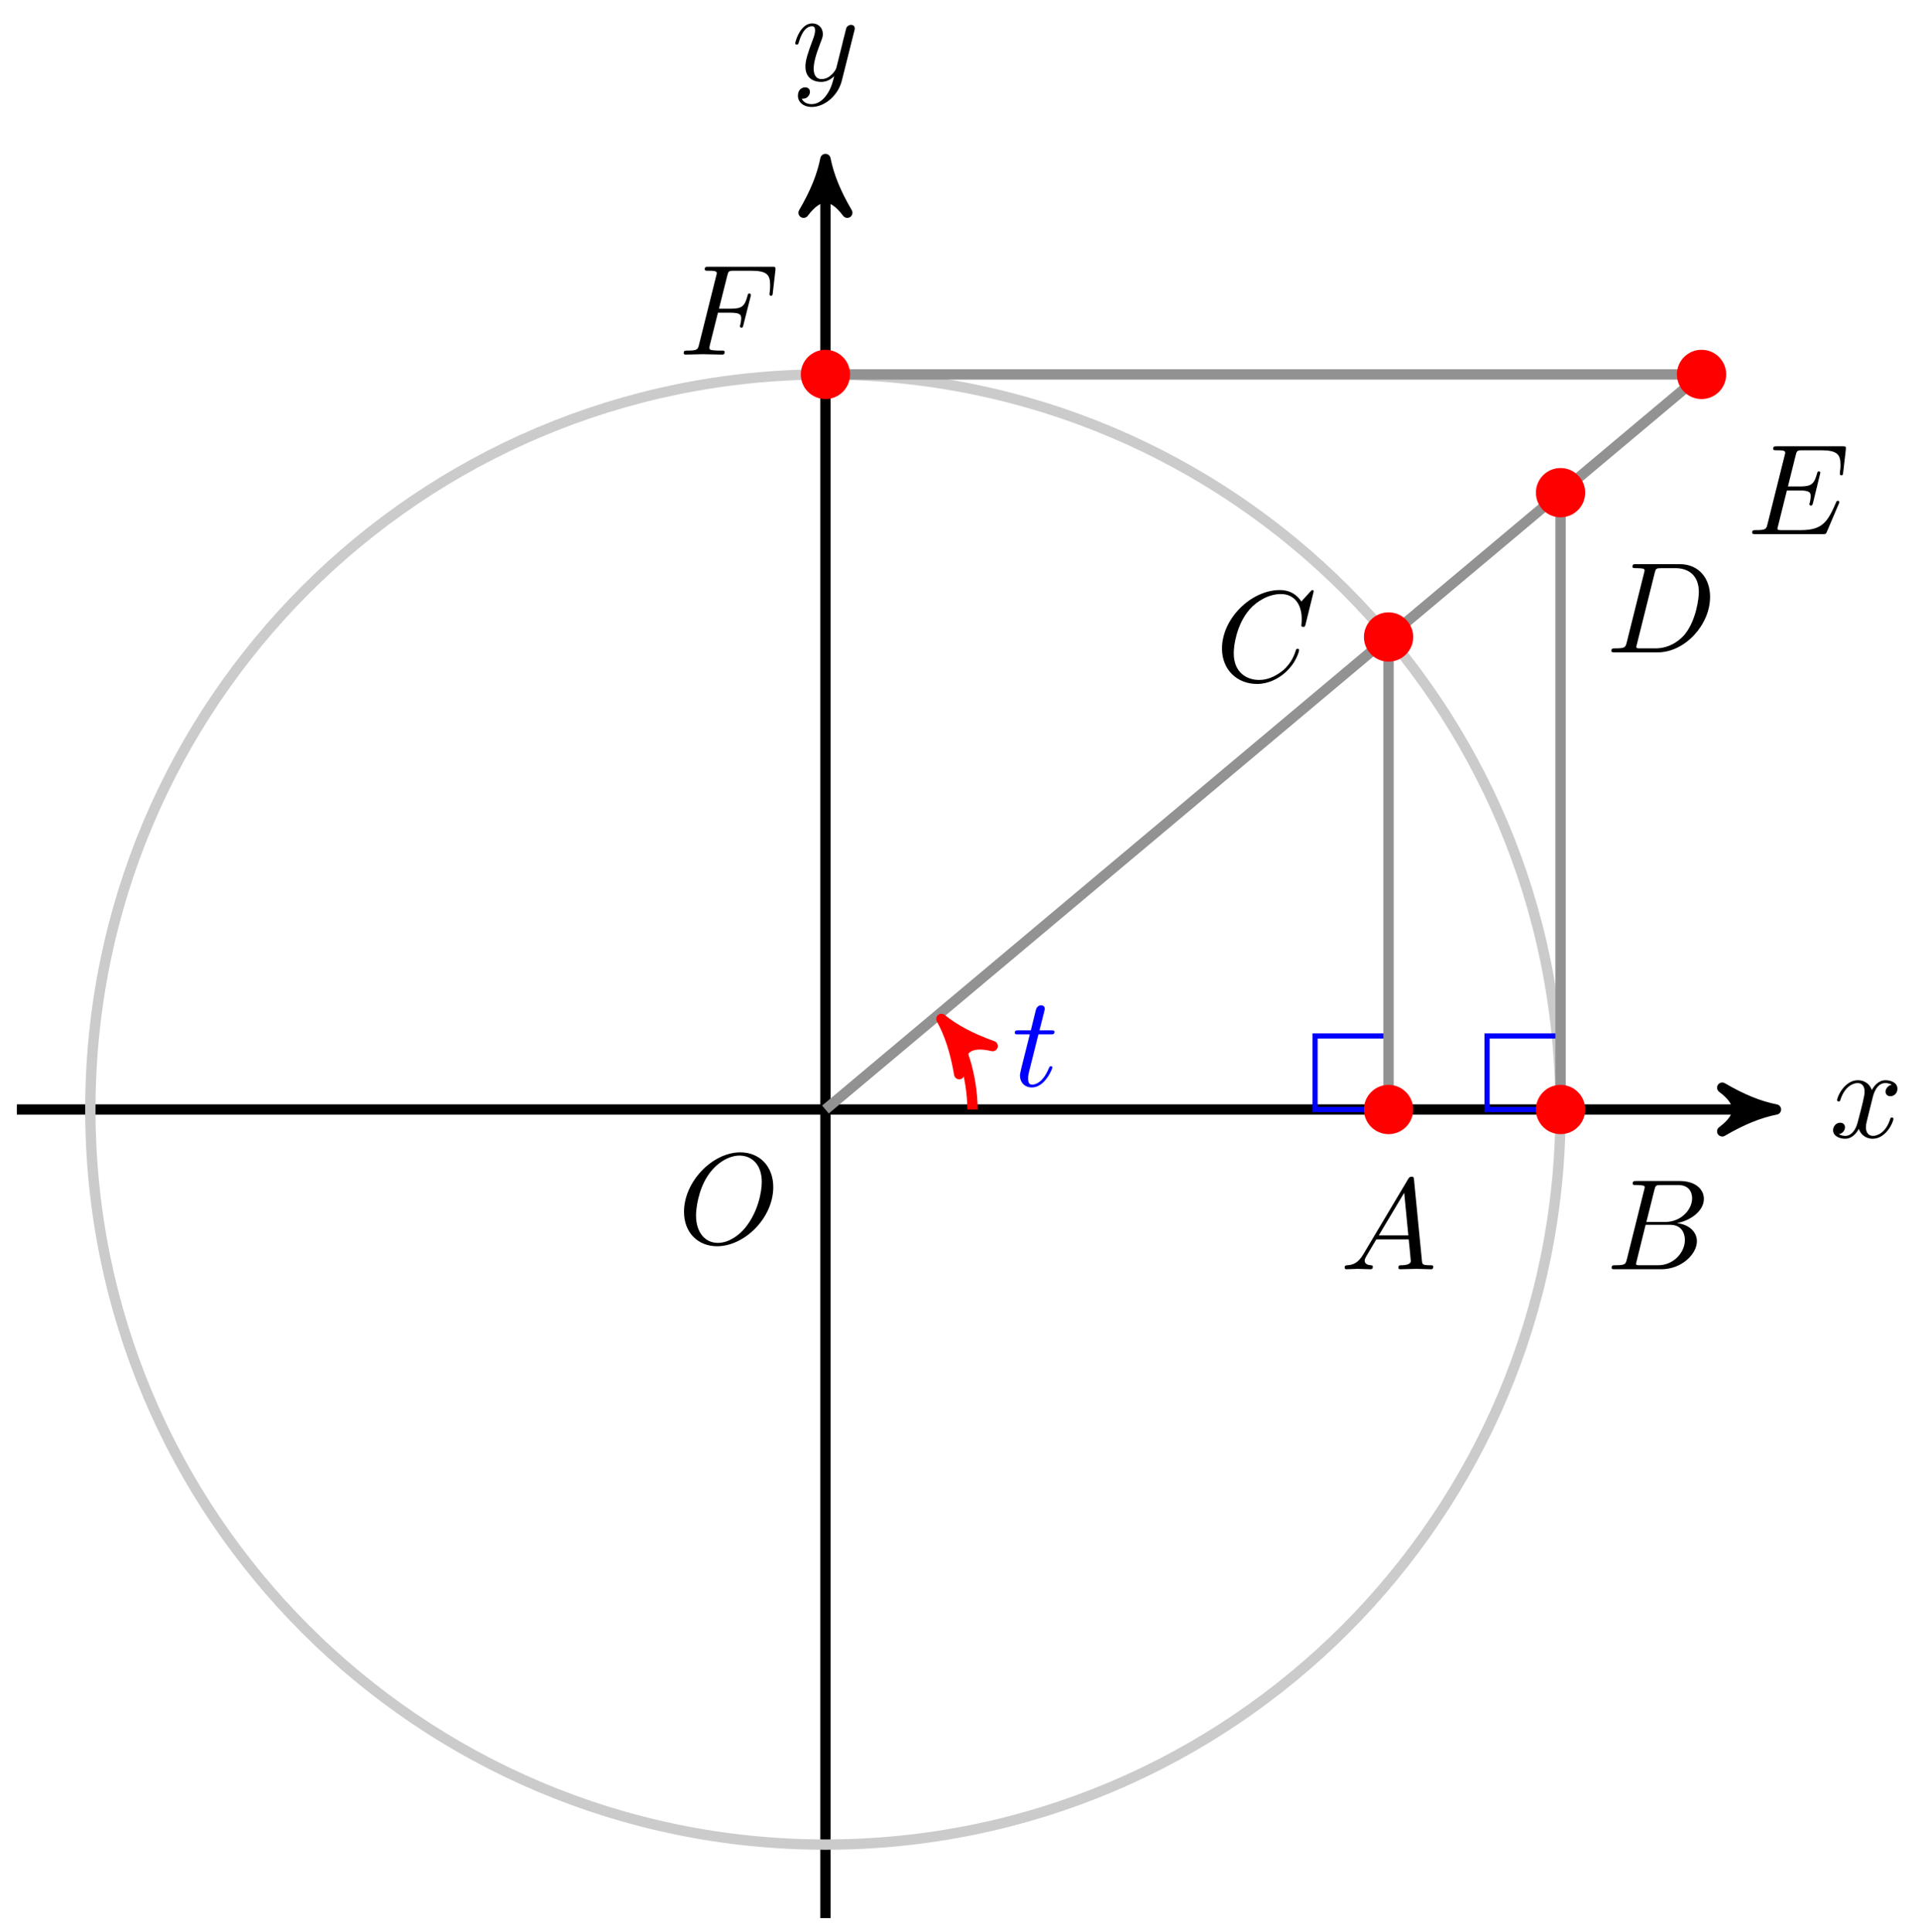 <svg xmlns="http://www.w3.org/2000/svg" xmlns:xlink="http://www.w3.org/1999/xlink" version="1.1" width="148" height="149" viewBox="0 0 148 149">
<defs>
<path id="font_1_9" d="M.334 .302C.34 .328 .363 .42 .433 .42 .438 .42 .462 .42 .483 .407 .455 .402 .435 .377 .435 .353 .435 .337 .446 .318 .473 .318 .495 .318 .527 .336 .527 .376 .527 .428 .468 .442 .434 .442 .376 .442 .341 .389 .329 .366 .304 .432 .25 .442 .221 .442 .117 .442 .06 .313 .06 .288 .06 .278 .07 .278 .072 .278 .08 .278 .083 .28 .085 .289 .119 .395 .185 .42 .219 .42 .238 .42 .273 .411 .273 .353 .273 .322 .256 .255 .219 .115 .203 .053 .168 .011 .124 .011 .118 .011 .095 .011 .074 .024 .099 .029 .121 .05 .121 .078 .121 .105 .099 .113 .084 .113 .054 .113 .029 .087 .029 .055 .029 .009 .079-.011 .123-.011 .189-.011 .225 .059 .228 .065 .24 .028 .276-.011 .336-.011 .439-.011 .496 .118 .496 .143 .496 .153 .487 .153 .484 .153 .475 .153 .473 .149 .471 .142 .438 .035 .37 .011 .338 .011 .299 .011 .283 .043 .283 .077 .283 .099 .289 .121 .3 .165L.334 .302Z"/>
<path id="font_1_10" d="M.486 .381C.49 .395 .49 .397 .49 .404 .49 .422 .476 .431 .461 .431 .451 .431 .435 .425 .426 .41 .424 .405 .416 .374 .412 .356 .405 .33 .398 .303 .392 .276L.347 .096C.343 .081 .3 .011 .234 .011 .183 .011 .172 .055 .172 .092 .172 .138 .189 .2 .223 .288 .239 .329 .243 .34 .243 .36 .243 .405 .211 .442 .161 .442 .066 .442 .029 .297 .029 .288 .029 .278 .039 .278 .041 .278 .051 .278 .052 .28 .057 .296 .084 .39 .124 .42 .158 .42 .166 .42 .183 .42 .183 .388 .183 .363 .173 .337 .166 .318 .126 .212 .108 .155 .108 .108 .108 .019 .171-.011 .23-.011 .269-.011 .303 .006 .331 .034 .318-.018 .306-.067 .266-.12 .24-.154 .202-.183 .156-.183 .142-.183 .097-.18 .08-.141 .096-.141 .109-.141 .123-.129 .133-.12 .143-.107 .143-.088 .143-.057 .116-.053 .106-.053 .083-.053 .05-.069 .05-.118 .05-.168 .094-.205 .156-.205 .259-.205 .362-.114 .39-.001L.486 .381Z"/>
<path id="font_1_8" d="M.206 .4H.3C.32 .4 .33 .4 .33 .42 .33 .431 .32 .431 .302 .431H.214C.25 .572 .255 .592 .255 .598 .255 .615 .243 .625 .226 .625 .223 .625 .195 .624 .186 .589L.147 .431H.053C.033 .431 .023 .431 .023 .412 .023 .4 .031 .4 .051 .4H.139C.067 .116 .063 .099 .063 .081 .063 .027 .101-.011 .155-.011 .257-.011 .314 .135 .314 .143 .314 .153 .306 .153 .302 .153 .293 .153 .292 .15 .287 .139 .244 .035 .191 .011 .157 .011 .136 .011 .126 .024 .126 .057 .126 .081 .128 .088 .132 .105L.206 .4Z"/>
<path id="font_1_1" d="M.179 .115C.139 .048 .1 .034 .056 .031 .044 .03 .035 .03 .035 .011 .035 .005 .04 0 .048 0 .075 0 .106 .003 .134 .003 .167 .003 .202 0 .234 0 .24 0 .253 0 .253 .019 .253 .03 .244 .031 .237 .031 .214 .033 .19 .041 .19 .066 .19 .078 .196 .089 .204 .103L.28 .231H.531C.533 .21 .547 .074 .547 .064 .547 .034 .495 .031 .475 .031 .461 .031 .451 .031 .451 .011 .451 0 .463 0 .465 0 .506 0 .549 .003 .59 .003 .615 .003 .678 0 .703 0 .709 0 .721 0 .721 .02 .721 .031 .711 .031 .698 .031 .636 .031 .636 .038 .633 .067L.572 .692C.57 .712 .57 .716 .553 .716 .537 .716 .533 .709 .527 .699L.179 .115M.299 .262 .496 .592 .528 .262H.299Z"/>
<path id="font_1_2" d="M.16 .078C.15 .039 .148 .031 .069 .031 .052 .031 .042 .031 .042 .011 .042 0 .051 0 .069 0H.426C.584 0 .702 .118 .702 .216 .702 .288 .644 .346 .547 .357 .651 .376 .756 .45 .756 .545 .756 .619 .69 .683 .57 .683H.234C.215 .683 .205 .683 .205 .663 .205 .652 .214 .652 .233 .652 .235 .652 .254 .652 .271 .65 .289 .648 .298 .647 .298 .634 .298 .63 .297 .627 .294 .615L.16 .078M.311 .366 .373 .614C.382 .649 .384 .652 .427 .652H.556C.644 .652 .665 .593 .665 .549 .665 .461 .579 .366 .457 .366H.311M.266 .031C.252 .031 .25 .031 .244 .032 .234 .033 .231 .034 .231 .042 .231 .045 .231 .047 .236 .065L.305 .344H.494C.59 .344 .609 .27 .609 .227 .609 .128 .52 .031 .402 .031H.266Z"/>
<path id="font_1_3" d="M.76 .695C.76 .698 .758 .705 .749 .705 .746 .705 .745 .704 .734 .693L.664 .616C.655 .63 .609 .705 .498 .705 .275 .705 .05 .484 .05 .252 .05 .087 .168-.022 .321-.022 .408-.022 .484 .018 .537 .064 .63 .146 .647 .237 .647 .24 .647 .25 .637 .25 .635 .25 .629 .25 .624 .248 .622 .24 .613 .211 .59 .14 .521 .082 .452 .026 .389 .009 .337 .009 .247 .009 .141 .061 .141 .217 .141 .274 .162 .436 .262 .553 .323 .624 .417 .674 .506 .674 .608 .674 .667 .597 .667 .481 .667 .441 .664 .44 .664 .43 .664 .42 .675 .42 .679 .42 .692 .42 .692 .422 .697 .44L.76 .695Z"/>
<path id="font_1_4" d="M.159 .078C.149 .039 .147 .031 .068 .031 .051 .031 .04 .031 .04 .012 .04 0 .049 0 .068 0H.399C.607 0 .804 .211 .804 .43 .804 .571 .719 .683 .569 .683H.233C.214 .683 .203 .683 .203 .664 .203 .652 .212 .652 .232 .652 .245 .652 .263 .651 .275 .65 .291 .648 .297 .645 .297 .634 .297 .63 .296 .627 .293 .615L.159 .078M.375 .614C.384 .649 .386 .652 .429 .652H.536C.634 .652 .717 .599 .717 .467 .717 .418 .697 .254 .612 .144 .583 .107 .504 .031 .381 .031H.268C.254 .031 .252 .031 .246 .032 .236 .033 .233 .034 .233 .042 .233 .045 .233 .047 .238 .065L.375 .614Z"/>
<path id="font_1_5" d="M.708 .233C.71 .238 .713 .245 .713 .247 .713 .248 .713 .258 .701 .258 .692 .258 .69 .252 .688 .246 .623 .098 .586 .031 .415 .031H.269C.255 .031 .253 .031 .247 .032 .237 .033 .234 .034 .234 .042 .234 .045 .234 .047 .239 .065L.307 .338H.406C.491 .338 .491 .317 .491 .292 .491 .285 .491 .273 .484 .243 .482 .238 .481 .235 .481 .232 .481 .227 .485 .221 .494 .221 .502 .221 .505 .226 .509 .241L.566 .475C.566 .481 .561 .486 .554 .486 .545 .486 .543 .48 .54 .468 .519 .392 .501 .369 .409 .369H.315L.375 .61C.384 .645 .385 .649 .429 .649H.57C.692 .649 .722 .62 .722 .538 .722 .514 .722 .512 .718 .485 .718 .479 .717 .472 .717 .467 .717 .462 .72 .455 .729 .455 .74 .455 .741 .461 .743 .48L.763 .653C.766 .68 .761 .68 .736 .68H.231C.211 .68 .201 .68 .201 .66 .201 .649 .21 .649 .229 .649 .266 .649 .294 .649 .294 .631 .294 .627 .294 .625 .289 .607L.157 .078C.147 .039 .145 .031 .066 .031 .049 .031 .038 .031 .038 .012 .038 0 .047 0 .066 0H.585C.608 0 .609 .001 .616 .017L.708 .233Z"/>
<path id="font_1_6" d="M.303 .324H.4C.475 .324 .483 .308 .483 .28 .483 .273 .483 .261 .476 .231 .474 .226 .473 .222 .473 .22 .473 .212 .479 .208 .485 .208 .495 .208 .495 .211 .5 .229L.555 .446C.558 .457 .558 .459 .558 .462 .558 .464 .556 .473 .546 .473 .536 .473 .535 .468 .531 .452 .51 .373 .487 .355 .402 .355H.311L.375 .61C.384 .645 .385 .649 .429 .649H.561C.684 .649 .707 .616 .707 .539 .707 .516 .707 .512 .704 .485 .702 .472 .702 .47 .702 .467 .702 .462 .705 .455 .714 .455 .725 .455 .726 .461 .728 .48L.748 .653C.751 .68 .746 .68 .721 .68H.231C.211 .68 .201 .68 .201 .66 .201 .649 .21 .649 .229 .649 .266 .649 .294 .649 .294 .631 .294 .627 .294 .625 .289 .607L.157 .078C.147 .039 .145 .031 .066 .031 .049 .031 .038 .031 .038 .012 .038 0 .05 0 .053 0 .082 0 .156 .003 .185 .003 .218 .003 .301 0 .334 0 .343 0 .355 0 .355 .019 .355 .027 .349 .029 .349 .03 .346 .031 .344 .031 .321 .031 .299 .031 .294 .031 .269 .033 .24 .036 .237 .04 .237 .053 .237 .055 .237 .061 .241 .076L.303 .324Z"/>
<path id="font_1_7" d="M.74 .436C.74 .597 .634 .705 .485 .705 .269 .705 .049 .478 .049 .245 .049 .079 .161-.022 .305-.022 .517-.022 .74 .197 .74 .436M.311 .004C.212 .004 .142 .085 .142 .217 .142 .261 .156 .407 .233 .524 .302 .628 .4 .68 .479 .68 .561 .68 .651 .624 .651 .475 .651 .403 .624 .247 .525 .124 .477 .063 .395 .004 .311 .004Z"/>
</defs>
<path transform="matrix(1,0,0,-1,63.661,85.571)" stroke-width=".797" stroke-linecap="butt" stroke-miterlimit="10" stroke-linejoin="miter" fill="none" stroke="#000000" d="M-62.363 0H72.267"/>
<path transform="matrix(1,0,0,-1,135.932,85.571)" d="M1.036 0C-.259 .259-1.554 .777-3.108 1.684-1.554 .518-1.554-.518-3.108-1.684-1.554-.777-.259-.259 1.036 0Z"/>
<path transform="matrix(1,0,0,-1,135.932,85.571)" stroke-width=".797" stroke-linecap="butt" stroke-linejoin="round" fill="none" stroke="#000000" d="M1.036 0C-.259 .259-1.554 .777-3.108 1.684-1.554 .518-1.554-.518-3.108-1.684-1.554-.777-.259-.259 1.036 0Z"/>
<use data-text="x" xlink:href="#font_1_9" transform="matrix(9.963,0,0,-9.963,141.086,87.716)"/>
<path transform="matrix(1,0,0,-1,63.661,85.571)" stroke-width=".797" stroke-linecap="butt" stroke-miterlimit="10" stroke-linejoin="miter" fill="none" stroke="#000000" d="M0-62.363V72.267"/>
<path transform="matrix(0,-1,-1,-0,63.661,13.3)" d="M1.036 0C-.259 .259-1.554 .777-3.108 1.684-1.554 .518-1.554-.518-3.108-1.684-1.554-.777-.259-.259 1.036 0Z"/>
<path transform="matrix(0,-1,-1,-0,63.661,13.3)" stroke-width=".797" stroke-linecap="butt" stroke-linejoin="round" fill="none" stroke="#000000" d="M1.036 0C-.259 .259-1.554 .777-3.108 1.684-1.554 .518-1.554-.518-3.108-1.684-1.554-.777-.259-.259 1.036 0Z"/>
<use data-text="y" xlink:href="#font_1_10" transform="matrix(9.963,0,0,-9.963,61.04,6.209)"/>
<path transform="matrix(1,0,0,-1,63.661,85.571)" stroke-width=".797" stroke-linecap="butt" stroke-miterlimit="10" stroke-linejoin="miter" fill="none" stroke="#cbcbcb" d="M56.694 0C56.694 31.311 31.311 56.694 0 56.694-31.311 56.694-56.694 31.311-56.694 0-56.694-31.311-31.311-56.694 0-56.694 31.311-56.694 56.694-31.311 56.694 0ZM0 0"/>
<path transform="matrix(1,0,0,-1,63.661,85.571)" stroke-width=".399" stroke-linecap="butt" stroke-miterlimit="10" stroke-linejoin="miter" fill="none" stroke="#0000ff" d="M43.429 0V5.67H37.76V0ZM37.76 5.67"/>
<path transform="matrix(1,0,0,-1,63.661,85.571)" stroke-width=".399" stroke-linecap="butt" stroke-miterlimit="10" stroke-linejoin="miter" fill="none" stroke="#0000ff" d="M56.694 0V5.67H51.024V0ZM51.024 5.67"/>
<path transform="matrix(1,0,0,-1,63.661,85.571)" stroke-width=".797" stroke-linecap="butt" stroke-miterlimit="10" stroke-linejoin="miter" fill="none" stroke="#929292" d="M0 0 67.568 56.694"/>
<path transform="matrix(1,0,0,-1,63.661,85.571)" stroke-width=".797" stroke-linecap="butt" stroke-miterlimit="10" stroke-linejoin="miter" fill="none" stroke="#929292" d="M43.429 0V36.442"/>
<path transform="matrix(1,0,0,-1,63.661,85.571)" stroke-width=".797" stroke-linecap="butt" stroke-miterlimit="10" stroke-linejoin="miter" fill="none" stroke="#929292" d="M56.694 47.574V0"/>
<path transform="matrix(1,0,0,-1,63.661,85.571)" stroke-width=".797" stroke-linecap="butt" stroke-miterlimit="10" stroke-linejoin="miter" fill="none" stroke="#929292" d="M67.568 56.694H0"/>
<path transform="matrix(1,0,0,-1,63.661,85.571)" stroke-width=".797" stroke-linecap="butt" stroke-miterlimit="10" stroke-linejoin="miter" fill="none" stroke="#ff0000" d="M11.339 0C11.339 2.665 10.399 5.247 9.608 6.189"/>
<path transform="matrix(-.643,-.766,-.766,.643,73.27,79.381)" d="M1.036 0C-.259 .259-1.554 .777-3.108 1.684-1.554 .518-1.554-.518-3.108-1.684-1.554-.777-.259-.259 1.036 0Z" fill="#ff0000"/>
<path transform="matrix(-.643,-.766,-.766,.643,73.27,79.381)" stroke-width=".797" stroke-linecap="butt" stroke-linejoin="round" fill="none" stroke="#ff0000" d="M1.036 0C-.259 .259-1.554 .777-3.108 1.684-1.554 .518-1.554-.518-3.108-1.684-1.554-.777-.259-.259 1.036 0Z"/>
<use data-text="t" xlink:href="#font_1_8" transform="matrix(9.963,0,0,-9.963,78.036,83.761)" fill="#0000ff"/>
<path transform="matrix(1,0,0,-1,63.661,85.571)" d="M45.13 0C45.13 .939 44.369 1.701 43.429 1.701 42.49 1.701 41.729 .939 41.729 0 41.729-.939 42.49-1.701 43.429-1.701 44.369-1.701 45.13-.939 45.13 0ZM43.429 0" fill="#ff0000"/>
<path transform="matrix(1,0,0,-1,63.661,85.571)" stroke-width=".399" stroke-linecap="butt" stroke-miterlimit="10" stroke-linejoin="miter" fill="none" stroke="#ff0000" d="M45.13 0C45.13 .939 44.369 1.701 43.429 1.701 42.49 1.701 41.729 .939 41.729 0 41.729-.939 42.49-1.701 43.429-1.701 44.369-1.701 45.13-.939 45.13 0ZM43.429 0"/>
<use data-text="A" xlink:href="#font_1_1" transform="matrix(9.963,0,0,-9.963,103.356,97.891)"/>
<path transform="matrix(1,0,0,-1,63.661,85.571)" d="M58.394 0C58.394 .939 57.633 1.701 56.694 1.701 55.754 1.701 54.993 .939 54.993 0 54.993-.939 55.754-1.701 56.694-1.701 57.633-1.701 58.394-.939 58.394 0ZM56.694 0" fill="#ff0000"/>
<path transform="matrix(1,0,0,-1,63.661,85.571)" stroke-width=".399" stroke-linecap="butt" stroke-miterlimit="10" stroke-linejoin="miter" fill="none" stroke="#ff0000" d="M58.394 0C58.394 .939 57.633 1.701 56.694 1.701 55.754 1.701 54.993 .939 54.993 0 54.993-.939 55.754-1.701 56.694-1.701 57.633-1.701 58.394-.939 58.394 0ZM56.694 0"/>
<use data-text="B" xlink:href="#font_1_2" transform="matrix(9.963,0,0,-9.963,123.877,97.891)"/>
<path transform="matrix(1,0,0,-1,63.661,85.571)" d="M45.13 36.442C45.13 37.381 44.369 38.143 43.429 38.143 42.49 38.143 41.729 37.381 41.729 36.442 41.729 35.503 42.49 34.741 43.429 34.741 44.369 34.741 45.13 35.503 45.13 36.442ZM43.429 36.442" fill="#ff0000"/>
<path transform="matrix(1,0,0,-1,63.661,85.571)" stroke-width=".399" stroke-linecap="butt" stroke-miterlimit="10" stroke-linejoin="miter" fill="none" stroke="#ff0000" d="M45.13 36.442C45.13 37.381 44.369 38.143 43.429 38.143 42.49 38.143 41.729 37.381 41.729 36.442 41.729 35.503 42.49 34.741 43.429 34.741 44.369 34.741 45.13 35.503 45.13 36.442ZM43.429 36.442"/>
<use data-text="C" xlink:href="#font_1_3" transform="matrix(9.963,0,0,-9.963,93.747,52.531)"/>
<path transform="matrix(1,0,0,-1,63.661,85.571)" d="M58.394 47.574C58.394 48.513 57.633 49.275 56.694 49.275 55.754 49.275 54.993 48.513 54.993 47.574 54.993 46.635 55.754 45.873 56.694 45.873 57.633 45.873 58.394 46.635 58.394 47.574ZM56.694 47.574" fill="#ff0000"/>
<path transform="matrix(1,0,0,-1,63.661,85.571)" stroke-width=".399" stroke-linecap="butt" stroke-miterlimit="10" stroke-linejoin="miter" fill="none" stroke="#ff0000" d="M58.394 47.574C58.394 48.513 57.633 49.275 56.694 49.275 55.754 49.275 54.993 48.513 54.993 47.574 54.993 46.635 55.754 45.873 56.694 45.873 57.633 45.873 58.394 46.635 58.394 47.574ZM56.694 47.574"/>
<use data-text="D" xlink:href="#font_1_4" transform="matrix(9.963,0,0,-9.963,123.877,50.315)"/>
<path transform="matrix(1,0,0,-1,63.661,85.571)" d="M69.269 56.694C69.269 57.633 68.508 58.394 67.568 58.394 66.629 58.394 65.868 57.633 65.868 56.694 65.868 55.754 66.629 54.993 67.568 54.993 68.508 54.993 69.269 55.754 69.269 56.694ZM67.568 56.694" fill="#ff0000"/>
<path transform="matrix(1,0,0,-1,63.661,85.571)" stroke-width=".399" stroke-linecap="butt" stroke-miterlimit="10" stroke-linejoin="miter" fill="none" stroke="#ff0000" d="M69.269 56.694C69.269 57.633 68.508 58.394 67.568 58.394 66.629 58.394 65.868 57.633 65.868 56.694 65.868 55.754 66.629 54.993 67.568 54.993 68.508 54.993 69.269 55.754 69.269 56.694ZM67.568 56.694"/>
<use data-text="E" xlink:href="#font_1_5" transform="matrix(9.963,0,0,-9.963,134.753,41.195)"/>
<path transform="matrix(1,0,0,-1,63.661,85.571)" d="M1.701 56.694C1.701 57.633 .939 58.394 0 58.394-.939 58.394-1.701 57.633-1.701 56.694-1.701 55.754-.939 54.993 0 54.993 .939 54.993 1.701 55.754 1.701 56.694ZM0 56.694" fill="#ff0000"/>
<path transform="matrix(1,0,0,-1,63.661,85.571)" stroke-width=".399" stroke-linecap="butt" stroke-miterlimit="10" stroke-linejoin="miter" fill="none" stroke="#ff0000" d="M1.701 56.694C1.701 57.633 .939 58.394 0 58.394-.939 58.394-1.701 57.633-1.701 56.694-1.701 55.754-.939 54.993 0 54.993 .939 54.993 1.701 55.754 1.701 56.694ZM0 56.694"/>
<use data-text="F" xlink:href="#font_1_6" transform="matrix(9.963,0,0,-9.963,52.351,27.347)"/>
<use data-text="O" xlink:href="#font_1_7" transform="matrix(9.963,0,0,-9.963,52.265,95.899)"/>
</svg>
